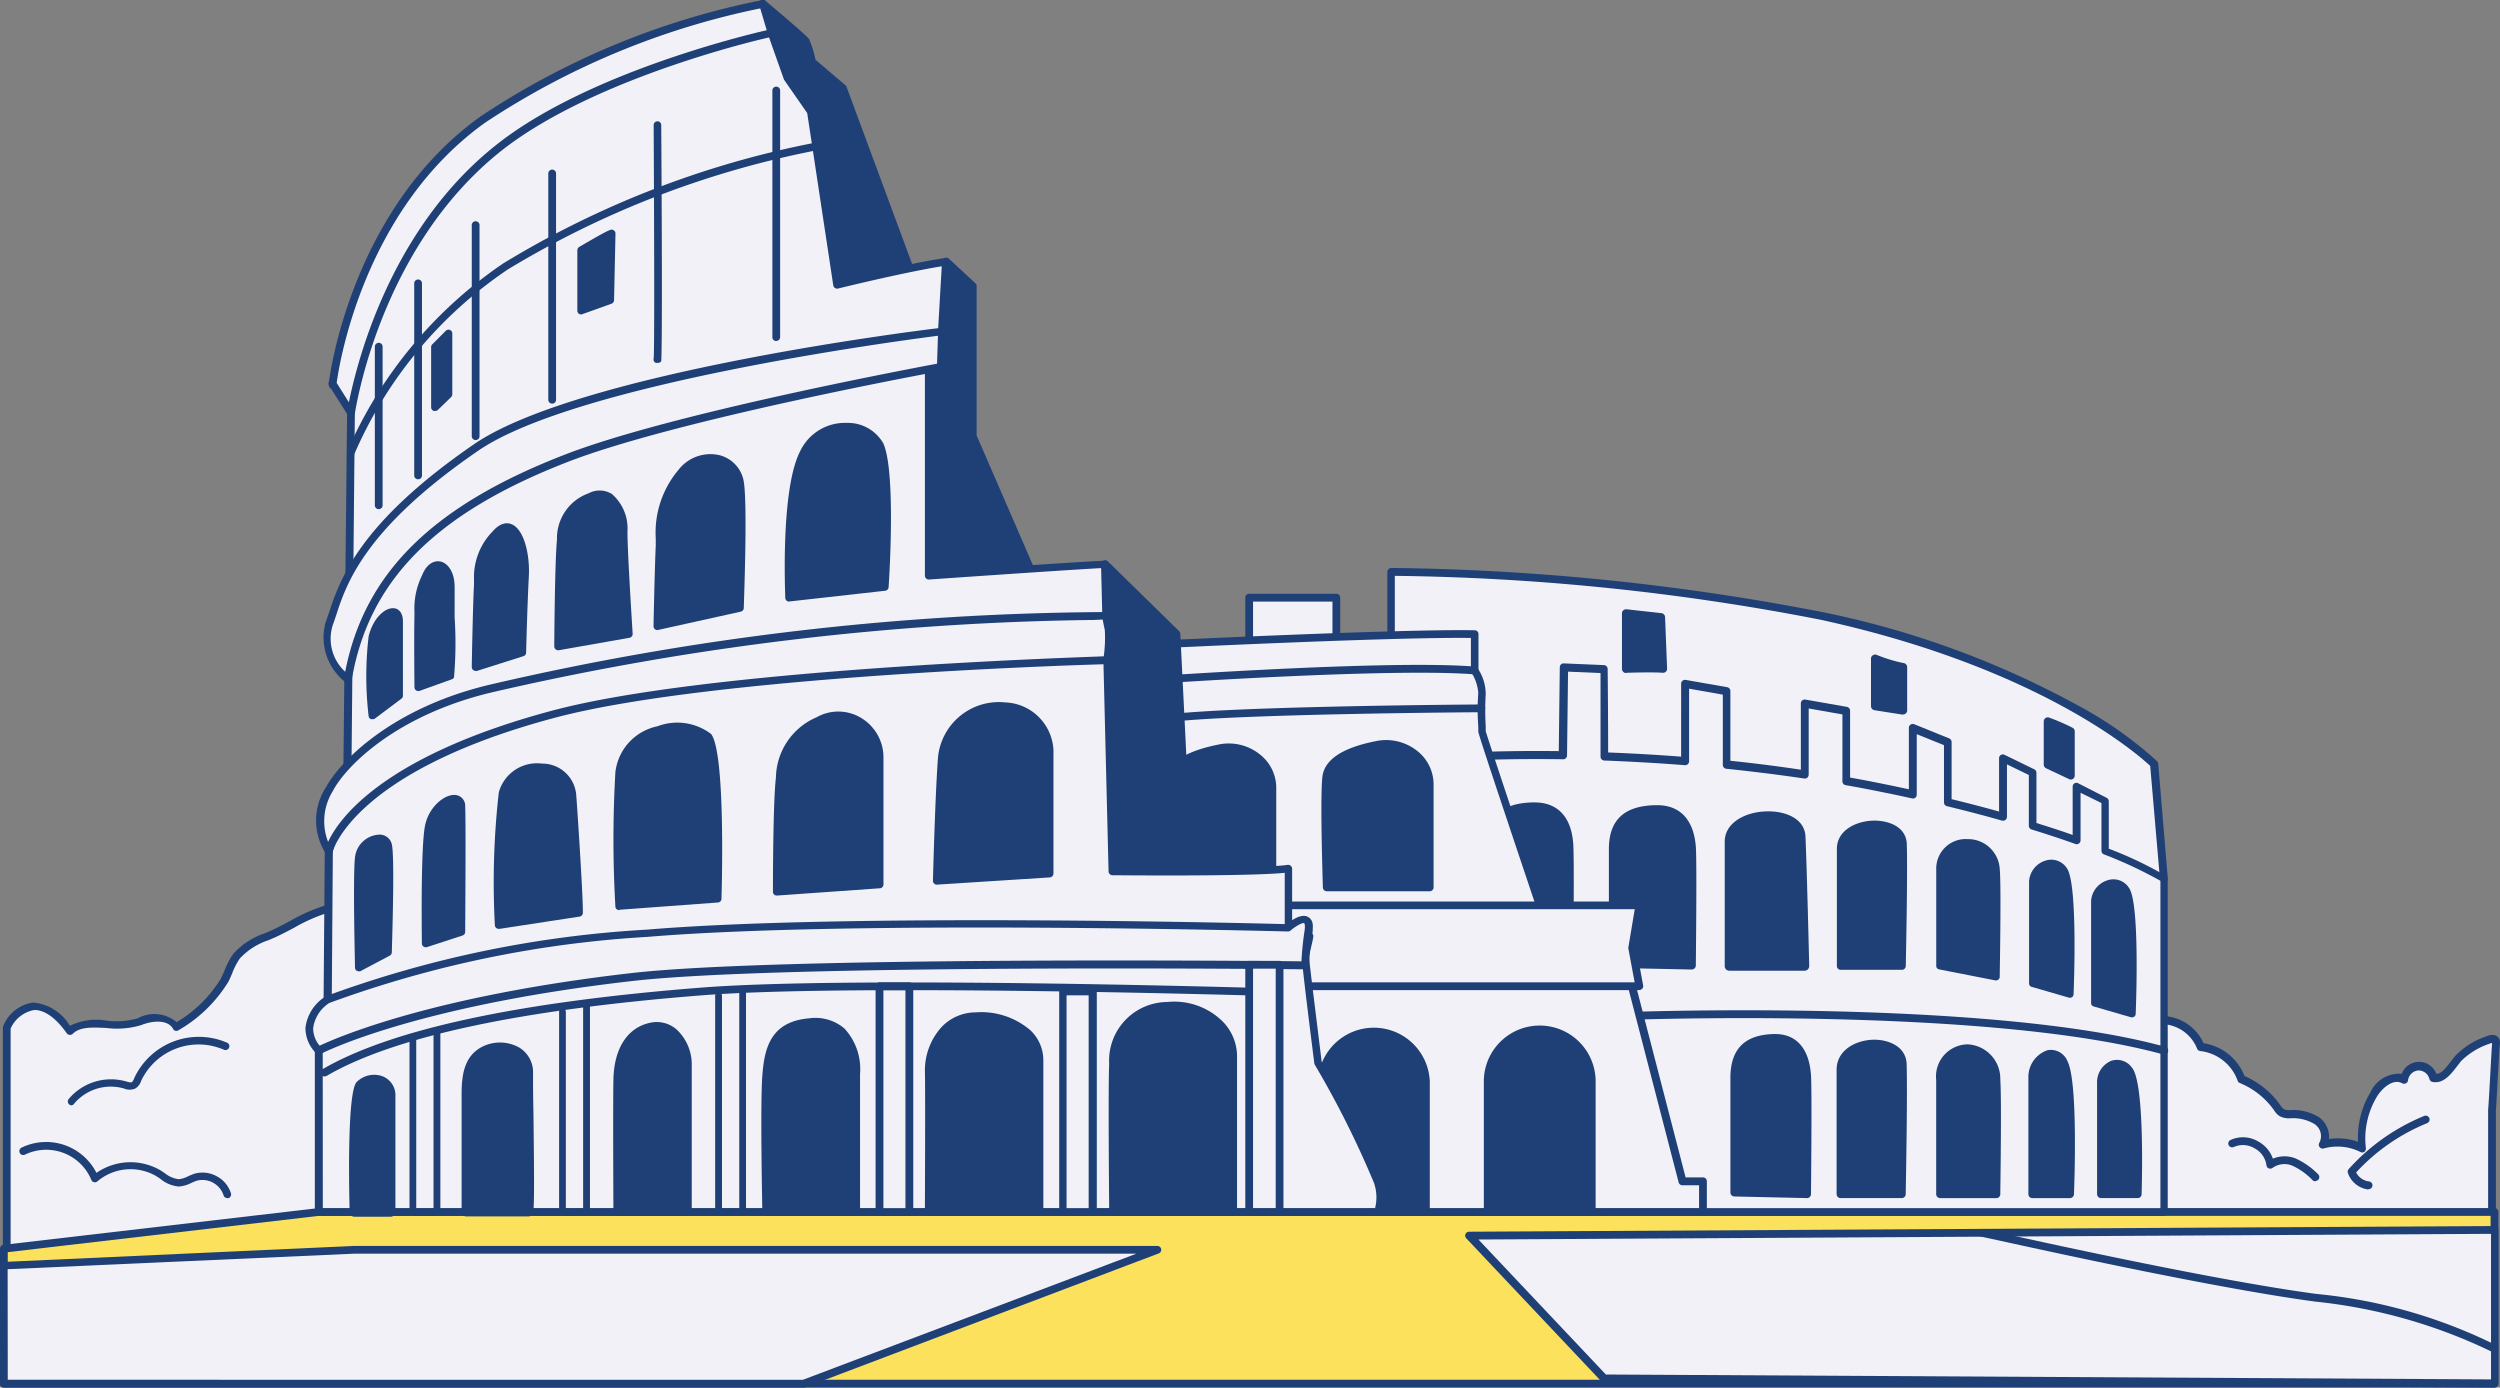 <svg xmlns="http://www.w3.org/2000/svg" width="83.755" height="46.485" viewBox="0 0 83.755 46.485">
  <rect x="0" y="0" width="83.755" height="46.485" fill="#808080" stroke="none"/>
  <g id="_386_colosseum_flatline" data-name="#386_colosseum_flatline" transform="translate(0 -7.902)">
    <path id="Tracé_2713" data-name="Tracé 2713" d="M0,52.958Z" transform="translate(0.13 0.13)" fill="#68e1fd"/>
    <path id="Tracé_2313" data-name="Tracé 2313" d="M53.232,193.545a.6.6,0,0,0-.829-.291,1.653,1.653,0,0,0-1.818-.538,11.773,11.773,0,0,0-1.844.844,3.041,3.041,0,0,0-1.237.748,4.9,4.9,0,0,0-.408.808,4.5,4.5,0,0,1-1.624,1.559c-.216-.4-.8-.356-1.221-.187-.735.291-1.852-.187-2.338.32-.881-1.257-1.652-.925-2.094-.117v7.653l12.134-1.366q.805-4.208,1.359-8.461A1.733,1.733,0,0,0,53.232,193.545Z" transform="translate(-39.581 -154.375)" fill="#f2f1f7"/>
    <path id="Tracé_2314" data-name="Tracé 2314" d="M39.4,204.124a.127.127,0,0,1-.13-.13v-7.653a.119.119,0,0,1,.016-.06,1.27,1.27,0,0,1,1-.779,1.593,1.593,0,0,1,1.229.779,2,2,0,0,1,1.221-.174,2.582,2.582,0,0,0,1.055-.078,1.157,1.157,0,0,1,1.3.13,4.3,4.3,0,0,0,1.478-1.452c.044-.088.083-.182.122-.26a2.424,2.424,0,0,1,.3-.579,2.473,2.473,0,0,1,1.06-.688l.229-.1c.205-.094.41-.205.61-.309a5.778,5.778,0,0,1,1.252-.543,1.848,1.848,0,0,1,1.894.494.592.592,0,0,1,.369-.023.816.816,0,0,1,.538.426,1.883,1.883,0,0,1,.081,1.06c-.369,2.821-.836,5.671-1.356,8.469a.13.13,0,0,1-.112.1l-12.134,1.366Zm.13-7.749v7.476l11.9-1.343c.52-2.761.977-5.575,1.338-8.36a1.579,1.579,0,0,0-.055-.912.558.558,0,0,0-.364-.288.319.319,0,0,0-.26.044.138.138,0,0,1-.1.026.135.135,0,0,1-.086-.06,1.537,1.537,0,0,0-1.678-.483,5.607,5.607,0,0,0-1.195.52c-.2.107-.413.218-.626.317l-.231.1a2.3,2.3,0,0,0-.959.608,2.25,2.25,0,0,0-.26.5c-.042.1-.083.195-.13.288a4.716,4.716,0,0,1-1.668,1.621.125.125,0,0,1-.1.021.117.117,0,0,1-.083-.065c-.169-.312-.668-.286-1.06-.13a2.787,2.787,0,0,1-1.164.1c-.465-.023-.9-.047-1.138.195a.138.138,0,0,1-.1.036.125.125,0,0,1-.1-.055c-.371-.52-.74-.779-1.083-.779A1.071,1.071,0,0,0,39.53,196.374Zm12,6.253Z" transform="translate(-39.174 -154.013)" fill="#1f4076"/>
    <path id="Tracé_2315" data-name="Tracé 2315" d="M315.117,208.185a1.644,1.644,0,0,1,1.359,1.081,2.7,2.7,0,0,1,1.192.946.634.634,0,0,0,.158.174.535.535,0,0,0,.286.052,1.559,1.559,0,0,1,.883.21.613.613,0,0,1,.208.805,1.849,1.849,0,0,1,1.317.125,2.886,2.886,0,0,1,.39-1.818c.218-.358.657-.7,1.023-.491a.494.494,0,0,1,.972-.062c.361.088.59-.353.829-.636a2.53,2.53,0,0,1,1.008-.623c.086-.036.213-.06.26.026a.18.18,0,0,1,0,.091c-.055.746-.078,1.491-.133,2.237v5.224H313.106v.21a27.274,27.274,0,0,0-.533-4.089,6.683,6.683,0,0,1,.288-3.764C313.337,206.891,314.763,207.231,315.117,208.185Z" transform="translate(-241.382 -165.21)" fill="#f2f1f7"/>
    <path id="Tracé_2316" data-name="Tracé 2316" d="M312.79,215.47a.13.13,0,0,1-.13-.125v-.21a.127.127,0,0,1,0-.031,17.035,17.035,0,0,0-.325-2.6c-.073-.405-.148-.823-.208-1.239a6.9,6.9,0,0,1,.3-3.837,1.13,1.13,0,0,1,1.112-.668,1.559,1.559,0,0,1,1.338.912,1.764,1.764,0,0,1,1.372,1.1,2.858,2.858,0,0,1,1.195.969.52.52,0,0,0,.12.138.421.421,0,0,0,.216.034,1.662,1.662,0,0,1,.961.236.816.816,0,0,1,.338.733,2.008,2.008,0,0,1,.972.094,2.964,2.964,0,0,1,.426-1.678,1.052,1.052,0,0,1,1.039-.6.621.621,0,0,1,1.161,0c.161,0,.3-.171.486-.416.049-.065.1-.13.145-.184a2.6,2.6,0,0,1,1.057-.66c.192-.081.356-.044.418.091a.294.294,0,0,1,.021.156c-.029.371-.047.743-.068,1.117s-.039.746-.065,1.117v5.211a.125.125,0,0,1-.039.094.14.14,0,0,1-.094.036H312.923v.083a.127.127,0,0,1-.127.127Zm.127-.47H324.41v-5.086c.029-.382.047-.753.068-1.122s.039-.751.065-1.125h0a.192.192,0,0,0-.081.021,2.447,2.447,0,0,0-.961.587l-.135.174c-.2.26-.452.595-.823.52a.132.132,0,0,1-.1-.1.377.377,0,0,0-.377-.283.382.382,0,0,0-.34.33.127.127,0,0,1-.068.1.14.14,0,0,1-.125,0c-.3-.169-.673.158-.847.444a2.735,2.735,0,0,0-.371,1.733.135.135,0,0,1-.055.122.127.127,0,0,1-.132,0,1.72,1.72,0,0,0-1.224-.117.13.13,0,0,1-.143-.049.133.133,0,0,1,0-.151.483.483,0,0,0-.177-.623,1.408,1.408,0,0,0-.808-.187.652.652,0,0,1-.353-.073.621.621,0,0,1-.184-.195,2.621,2.621,0,0,0-1.148-.914.122.122,0,0,1-.073-.078,1.512,1.512,0,0,0-1.25-.992.13.13,0,0,1-.109-.083,1.3,1.3,0,0,0-1.135-.818.883.883,0,0,0-.868.52,6.675,6.675,0,0,0-.278,3.691c.06.41.132.826.205,1.231a17.44,17.44,0,0,1,.33,2.52Z" transform="translate(-241.053 -164.821)" fill="#1f4076"/>
    <path id="Tracé_2317" data-name="Tracé 2317" d="M39.4,233.271l10.555-1.231H122.84v5.751H39.4Z" transform="translate(-39.27 -183.535)" fill="#fce15c"/>
    <path id="Tracé_2318" data-name="Tracé 2318" d="M122.47,237.551H39.03a.13.13,0,0,1-.13-.13V232.9a.13.13,0,0,1,.114-.13l10.563-1.231H122.47a.13.13,0,0,1,.13.13v5.751A.13.13,0,0,1,122.47,237.551Zm-83.31-.26h83.18V231.8H49.577L39.16,233.016Z" transform="translate(-38.9 -183.164)" fill="#1f4076"/>
    <rect id="Rectangle_1400" data-name="Rectangle 1400" width="2.92" height="2.096" transform="translate(41.85 27.926)" fill="#f2f1f7"/>
    <path id="Tracé_2320" data-name="Tracé 2320" d="M202.55,154.679h-2.92a.13.13,0,0,1-.13-.13v-2.1a.13.13,0,0,1,.13-.13h2.92a.13.13,0,0,1,.13.13v2.1A.13.13,0,0,1,202.55,154.679Zm-2.79-.26h2.66V152.58h-2.66Z" transform="translate(-157.78 -124.524)" fill="#1f4076"/>
    <path id="Tracé_2321" data-name="Tracé 2321" d="M218.28,153.293v-3.8a78.825,78.825,0,0,1,14.41,1.473c7.949,1.728,11.155,4.964,11.155,4.964l.34,3.839-15.652.405-9.352-5.77Z" transform="translate(-171.681 -122.429)" fill="#f2f1f7"/>
    <path id="Tracé_2322" data-name="Tracé 2322" d="M228.18,159.932a.125.125,0,0,1-.068-.018l-9.352-5.77a.1.1,0,0,1-.034-.031L217.849,153a.122.122,0,0,1-.029-.081v-3.8a.13.13,0,0,1,.13-.13,79.738,79.738,0,0,1,14.436,1.476,30.359,30.359,0,0,1,8.6,3.146,13.01,13.01,0,0,1,2.624,1.855.13.13,0,0,1,.036.081l.32,3.837a.133.133,0,0,1-.125.14l-15.654.405Zm-9.274-6,9.308,5.736,15.477-.4-.314-3.647c-.358-.338-3.663-3.289-11.056-4.9a78.792,78.792,0,0,0-14.251-1.468v3.637Z" transform="translate(-171.341 -122.059)" fill="#1f4076"/>
    <path id="Tracé_2323" data-name="Tracé 2323" d="M249.189,167.932v-1.678l-.951-.488v1.818c-.436-.156-.925-.32-1.473-.488v-1.779l-.992-.481V166.8q-.849-.236-1.85-.483V164.3l-1.172-.475v2.224c-.32-.073-.647-.143-.987-.21-.416-.086-.831-.164-1.242-.236V163.24l-1.39-.244v2.372c-.9-.135-1.777-.242-2.621-.327v-2.465l-1.39-.244v2.582c-.969-.075-1.878-.125-2.7-.156,0-1.024-.016-2.92-.016-2.92l-1.343-.057-.036,2.941c-2.008-.029-3.265.047-3.265.047a38.781,38.781,0,0,0,.317,6.983c.5,2.265,7.656,8.271,7.656,8.271h15.446v-11.17A12.77,12.77,0,0,0,249.189,167.932Z" transform="translate(-178.673 -131.526)" fill="#f2f1f7"/>
    <path id="Tracé_2324" data-name="Tracé 2324" d="M250.8,179.8H235.349a.143.143,0,0,1-.083-.031c-.294-.247-7.2-6.071-7.7-8.352a37.565,37.565,0,0,1-.32-7.014.13.13,0,0,1,.122-.122c.013,0,1.231-.075,3.146-.052l.034-2.811a.125.125,0,0,1,.042-.094.122.122,0,0,1,.094-.034l1.343.057a.13.13,0,0,1,.125.127c0,.018.018,1.764.016,2.8.811.031,1.629.078,2.445.14V161.97a.13.13,0,0,1,.151-.127l1.39.244a.13.13,0,0,1,.109.127v2.338c.792.083,1.585.182,2.361.3v-2.221a.135.135,0,0,1,.044-.1.145.145,0,0,1,.107-.029l1.39.244a.132.132,0,0,1,.109.13v2.239q.564.1,1.138.218c.286.057.561.117.831.174v-2.06a.13.13,0,0,1,.179-.119l1.172.475a.132.132,0,0,1,.081.12v1.915c.548.135,1.083.273,1.59.416v-1.787a.13.13,0,0,1,.062-.112.133.133,0,0,1,.125,0l.992.483a.13.13,0,0,1,.073.117v1.683c.423.132.829.26,1.213.4v-1.621a.127.127,0,0,1,.062-.109.125.125,0,0,1,.127,0l.951.486a.13.13,0,0,1,.07.117v1.587a12.553,12.553,0,0,1,1.915.912.125.125,0,0,1,.06.109v11.17A.13.13,0,0,1,250.8,179.8Zm-15.384-.26h15.254V168.573a14.488,14.488,0,0,0-1.894-.886.127.127,0,0,1-.081-.119v-1.6l-.7-.343v1.592a.133.133,0,0,1-.055.107.13.13,0,0,1-.119.016c-.457-.164-.951-.327-1.468-.486a.13.13,0,0,1-.091-.125v-1.7l-.733-.356v1.761a.125.125,0,0,1-.052.1.13.13,0,0,1-.114.023c-.582-.166-1.2-.327-1.844-.483a.13.13,0,0,1-.1-.127V164.03l-.912-.369v2.029a.138.138,0,0,1-.047.1.132.132,0,0,1-.112.023c-.317-.07-.644-.14-.985-.208-.416-.086-.829-.164-1.239-.236a.127.127,0,0,1-.107-.127V163l-1.13-.2v2.218a.138.138,0,0,1-.047.1.125.125,0,0,1-.1.029c-.857-.127-1.738-.236-2.613-.327a.127.127,0,0,1-.117-.127v-2.356l-1.13-.2v2.429a.132.132,0,0,1-.042.1.127.127,0,0,1-.1.034c-.9-.07-1.818-.122-2.7-.156a.13.13,0,0,1-.125-.13c0-.86,0-2.359,0-2.8l-1.088-.047-.034,2.808a.122.122,0,0,1-.039.091.112.112,0,0,1-.091.036c-1.637-.023-2.782.023-3.138.042a37.271,37.271,0,0,0,.317,6.83c.455,2.1,7.014,7.7,7.565,8.167Z" transform="translate(-178.292 -131.163)" fill="#1f4076"/>
    <path id="Tracé_2325" data-name="Tracé 2325" d="M246.91,185.277v-3.832c0-1.06.665-1.33,1.476-1.335.888,0,1.125.7,1.164,1.263s0,3.967,0,3.967Z" transform="translate(-192.874 -145.095)" fill="#1f4076"/>
    <path id="Tracé_2326" data-name="Tracé 2326" d="M249.164,185.085h0l-2.642-.055a.135.135,0,0,1-.132-.138v-3.84c0-.985.52-1.468,1.613-1.473h0c.779,0,1.229.494,1.3,1.39.039.566,0,3.84,0,3.98a.137.137,0,0,1-.138.135Zm-2.5-.327,2.364.049c0-.644.034-3.328,0-3.816-.052-.753-.395-1.135-1.016-1.135h0c-.927,0-1.34.374-1.34,1.2Z" transform="translate(-192.489 -144.702)" fill="#1f4076"/>
    <path id="Tracé_2327" data-name="Tracé 2327" d="M231.09,184.935V181.1c0-1.062.665-1.33,1.478-1.335.886,0,1.122.694,1.161,1.263s0,3.967,0,3.967Z" transform="translate(-181.164 -144.836)" fill="#1f4076"/>
    <path id="Tracé_2328" data-name="Tracé 2328" d="M233.344,184.735h0l-2.639-.055a.138.138,0,0,1-.135-.138V180.7c0-.985.52-1.468,1.616-1.473.779,0,1.237.488,1.3,1.39.039.566,0,3.839,0,3.98a.135.135,0,0,1-.042.1A.133.133,0,0,1,233.344,184.735Zm-2.5-.327,2.367.049c0-.644.034-3.328,0-3.819-.052-.751-.392-1.133-1.016-1.133h0c-.927,0-1.34.374-1.34,1.2Z" transform="translate(-180.779 -144.443)" fill="#1f4076"/>
    <path id="Tracé_2329" data-name="Tracé 2329" d="M265.451,207.5a.078.078,0,0,1-.034,0c-5.933-1.631-18.148-1.151-18.27-1.146a.13.13,0,0,1-.138-.127.132.132,0,0,1,.127-.138c.122,0,12.378-.488,18.351,1.156a.132.132,0,0,1-.036.26Z" transform="translate(-192.948 -164.273)" fill="#1f4076"/>
    <path id="Tracé_2330" data-name="Tracé 2330" d="M184.388,157.848s8.053-.39,10.531-.34v1.218a1.59,1.59,0,0,1,.244.779,11.618,11.618,0,0,0,0,1.268c0,.049,2.434,7.315,2.434,7.315l1.857,8.767H188.386s-6-10.778-5.411-14.028A21.519,21.519,0,0,1,184.388,157.848Z" transform="translate(-145.518 -128.361)" fill="#f2f1f7"/>
    <path id="Tracé_2331" data-name="Tracé 2331" d="M199.081,176.627H188.012a.133.133,0,0,1-.114-.068c-.244-.442-6.014-10.853-5.427-14.106a21.791,21.791,0,0,1,1.426-5.029.13.13,0,0,1,.109-.075c.081,0,8.082-.387,10.542-.34a.127.127,0,0,1,.127.13v1.185a1.543,1.543,0,0,1,.242.834,8.9,8.9,0,0,0,0,1.052v.179c.083.3,1.774,5.346,2.426,7.289l1.86,8.791a.138.138,0,0,1-.026.109A.132.132,0,0,1,199.081,176.627Zm-10.991-.26h10.83l-1.818-8.622c-2.445-7.274-2.439-7.318-2.434-7.354s0-.081,0-.171a7.239,7.239,0,0,1,0-1.1,1.426,1.426,0,0,0-.229-.691.153.153,0,0,1-.018-.068v-1.094c-2.45-.034-9.487.3-10.316.34a22.884,22.884,0,0,0-1.372,4.894C182.18,165.53,187.586,175.448,188.09,176.367Z" transform="translate(-145.143 -127.992)" fill="#1f4076"/>
    <path id="Tracé_2332" data-name="Tracé 2332" d="M217.087,199.273l1.694,6.536h.683v1.026H205.885l-.135-8.845h11.337" transform="translate(-162.406 -158.33)" fill="#f2f1f7"/>
    <path id="Tracé_2333" data-name="Tracé 2333" d="M219.094,206.625H205.515a.13.13,0,0,1-.13-.13l-.135-8.832a.14.14,0,0,1,.036-.094.132.132,0,0,1,.094-.039h11.337a.13.13,0,0,1,0,.26h-11.2l.13,8.573h13.311V205.6H218.4a.13.13,0,0,1-.127-.1l-1.694-6.536a.134.134,0,0,1,.26-.065l1.668,6.437h.582a.13.13,0,0,1,.13.13v1.018a.13.13,0,0,1-.127.14Z" transform="translate(-162.036 -157.989)" fill="#1f4076"/>
    <path id="Tracé_2334" data-name="Tracé 2334" d="M211.1,208.5h0a1.743,1.743,0,0,1,1.743,1.743V214.6H209.36v-4.362A1.743,1.743,0,0,1,211.1,208.5Z" transform="translate(-165.078 -166.11)" fill="#1f4076"/>
    <path id="Tracé_2335" data-name="Tracé 2335" d="M212.479,214.566H208.99a.132.132,0,0,1-.13-.13v-4.372a1.876,1.876,0,0,1,3.749,0v4.362a.132.132,0,0,1-.13.14Zm-3.359-.26h3.229v-4.242a1.616,1.616,0,0,0-3.229,0Z" transform="translate(-164.708 -165.931)" fill="#1f4076"/>
    <path id="Tracé_2336" data-name="Tracé 2336" d="M215.712,195.209H203.57V192.5h12.142l-.239,1.426Z" transform="translate(-160.793 -154.266)" fill="#f2f1f7"/>
    <path id="Tracé_2337" data-name="Tracé 2337" d="M215.342,194.969H203.2a.13.13,0,0,1-.13-.13V192.13a.13.13,0,0,1,.13-.13h12.142a.138.138,0,0,1,.1.047.127.127,0,0,1,.029.1l-.234,1.405.234,1.26a.13.13,0,0,1-.127.153Zm-12.012-.26h11.856l-.21-1.13a.125.125,0,0,1,0-.044l.213-1.276H203.33Z" transform="translate(-160.422 -153.896)" fill="#1f4076"/>
    <path id="Tracé_2338" data-name="Tracé 2338" d="M193.013,176.914V173.44a1.442,1.442,0,0,0-1.792-1.3c-.987.2-1.559.52-1.665,1.005s0,3.767,0,3.767Z" transform="translate(-150.383 -139.171)" fill="#1f4076"/>
    <path id="Tracé_2339" data-name="Tracé 2339" d="M192.647,176.669h-3.455a.13.13,0,0,1-.13-.125c0-.135-.109-3.315,0-3.8.122-.52.7-.886,1.766-1.1a1.668,1.668,0,0,1,1.4.33,1.421,1.421,0,0,1,.546,1.1v3.473A.13.13,0,0,1,192.647,176.669Zm-3.33-.26h3.2v-3.343a1.166,1.166,0,0,0-.449-.9,1.421,1.421,0,0,0-1.187-.275c-.943.192-1.47.5-1.559.907-.086.361-.034,2.616,0,3.608Z" transform="translate(-150.017 -138.796)" fill="#1f4076"/>
    <path id="Tracé_2340" data-name="Tracé 2340" d="M188.909,162.1a.132.132,0,0,1-.13-.122.13.13,0,0,1,.122-.138c.075,0,7.575-.52,10.355-.294a.13.13,0,1,1-.021.26c-2.761-.216-10.243.288-10.318.291Z" transform="translate(-149.844 -131.312)" fill="#1f4076"/>
    <path id="Tracé_2341" data-name="Tracé 2341" d="M188.907,167.19a.132.132,0,0,1-.13-.112.13.13,0,0,1,.114-.145c2.247-.291,10.495-.343,10.578-.343h0a.13.13,0,0,1,0,.26c-.083,0-8.313.052-10.547.34Z" transform="translate(-149.842 -135.087)" fill="#1f4076"/>
    <path id="Tracé_2342" data-name="Tracé 2342" d="M177.366,148.51l2.387,2.341.439,8.874-4.242-.294Z" transform="translate(-140.348 -121.704)" fill="#1f4076"/>
    <path id="Tracé_2343" data-name="Tracé 2343" d="M179.848,159.482h0l-4.242-.294a.122.122,0,0,1-.091-.047.125.125,0,0,1-.029-.1l1.413-10.924a.13.13,0,0,1,.086-.107.138.138,0,0,1,.135.031l2.387,2.338a.125.125,0,0,1,.039.086l.439,8.877a.13.13,0,0,1-.13.135Zm-4.094-.543,3.959.26-.431-8.677-2.167-2.122Z" transform="translate(-140.003 -121.331)" fill="#1f4076"/>
    <path id="Tracé_2344" data-name="Tracé 2344" d="M156.478,109.49l.888.823v5.021l2.341,5.411H154.93v-9.264Z" transform="translate(-124.788 -92.82)" fill="#1f4076"/>
    <path id="Tracé_2345" data-name="Tracé 2345" d="M159.337,120.5H154.56a.13.13,0,0,1-.13-.13v-9.264a.148.148,0,0,1,.026-.081l1.559-1.992a.132.132,0,0,1,.192-.016l.888.823a.122.122,0,0,1,.042.1v5l2.338,5.388a.127.127,0,0,1-.119.179Zm-4.647-.26h4.45l-2.26-5.229a.127.127,0,0,1-.013-.052V110l-.73-.686-1.434,1.844Z" transform="translate(-124.418 -92.449)" fill="#1f4076"/>
    <path id="Tracé_2346" data-name="Tracé 2346" d="M135.933,76.24s1.366,1.146,1.439,1.255a4.587,4.587,0,0,1,.208.7l1.039.878,2.437,6.619-5.133.694-.462-7.715Z" transform="translate(-110.376 -68.208)" fill="#1f4076"/>
    <path id="Tracé_2347" data-name="Tracé 2347" d="M135.59,86.141a.132.132,0,0,1-.081-.029.122.122,0,0,1-.047-.094L135,78.3a.162.162,0,0,1,0-.034l.462-2.424a.132.132,0,0,1,.086-.1.127.127,0,0,1,.127.023c.413.348,1.387,1.169,1.463,1.283a3.528,3.528,0,0,1,.216.694l1,.852a.112.112,0,0,1,.039.052l2.45,6.619a.135.135,0,0,1,0,.114.127.127,0,0,1-.094.06l-5.133.7Zm-.333-7.837.455,7.562,4.834-.655-2.382-6.437-1.011-.855a.122.122,0,0,1-.042-.07,4.212,4.212,0,0,0-.19-.652c-.057-.073-.657-.59-1.244-1.086Z" transform="translate(-110.033 -67.838)" fill="#1f4076"/>
    <path id="Tracé_2348" data-name="Tracé 2348" d="M79.569,116.7v-5.4a.75.75,0,0,1,0-.878l.294-.829.039-4.975.618-2.143.13-12.529c.029-.171-.616-1.231-.613-.977,0,.551.761-4.242,3.98-7.118s9.8-5.076,9.8-5.076l.634-.535.294.977.538,1.512.779,1.122.878,5.8s2.338-.579,3.637-.779l-.135,2.338-.023,1.185-.416.231V95.4s4.829-.34,5.9-.387l.242,10.287s4.975.049,5.9-.1v1.987s.681-.231.681.109.125-.158-.109.805c-.018.083.426,3.608.426,3.608a33,33,0,0,1,2,4,1.431,1.431,0,0,1,0,1Z" transform="translate(-68.892 -68.208)" fill="#f2f1f7"/>
    <path id="Tracé_2349" data-name="Tracé 2349" d="M114.691,116.472H79.208a.132.132,0,0,1-.13-.13v-5.375a.852.852,0,0,1,.016-.982l.278-.779.039-4.951a.171.171,0,0,1,0-.036l.618-2.128.13-12.516a2.9,2.9,0,0,0-.431-.808.148.148,0,0,1-.068,0c-.055,0-.119-.042-.119-.171a.161.161,0,0,1,.068-.145c.016-.049.034-.109.049-.169a14.845,14.845,0,0,1,3.9-6.9c3.117-2.774,9.383-4.936,9.822-5.089l.616-.52a.13.13,0,0,1,.122-.026.122.122,0,0,1,.086.088l.294.974.52,1.489.779,1.107a.156.156,0,0,1,.021.055l.857,5.663c.52-.127,2.4-.574,3.52-.74a.125.125,0,0,1,.107.031.13.13,0,0,1,.042.1l-.135,2.338-.023,1.179a.13.13,0,0,1-.068.109l-.348.195V94.9c.8-.055,4.806-.335,5.764-.377a.12.12,0,0,1,.1.034.135.135,0,0,1,.042.094l.239,10.162c.779,0,4.936.031,5.754-.1a.135.135,0,0,1,.151.13v1.818a.759.759,0,0,1,.561.036.283.283,0,0,1,.12.244.377.377,0,0,0,0,.083c.049.057.049.057-.117.751,0,.122.26,2.174.426,3.536a31.819,31.819,0,0,1,2,4.006,1.559,1.559,0,0,1,0,1.094A.132.132,0,0,1,114.691,116.472Zm-35.345-.26H114.6a1.5,1.5,0,0,0-.034-.834,32.016,32.016,0,0,0-1.987-3.969.156.156,0,0,1-.016-.049c-.449-3.549-.431-3.637-.423-3.655.075-.309.122-.52.135-.582a.436.436,0,0,1-.031-.192c0-.026,0-.031,0-.034a.823.823,0,0,0-.5.047.125.125,0,0,1-.117-.018.12.12,0,0,1-.055-.1V104.98c-1.205.125-5.577.083-5.772.081a.132.132,0,0,1-.13-.127l-.249-10.162c-1.276.068-5.715.379-5.764.382a.13.13,0,0,1-.14-.13V88.255a.132.132,0,0,1,.068-.114l.348-.195.023-1.109.125-2.177c-1.314.213-3.452.74-3.473.746a.132.132,0,0,1-.161-.107l-.873-5.772-.764-1.1-.016-.026-.535-1.512-.236-.779-.483.41a.145.145,0,0,1-.044.023c-.065.021-6.593,2.218-9.755,5.045a14.57,14.57,0,0,0-3.829,6.762c-.018.068-.034.122-.049.171a2.59,2.59,0,0,1,.556,1.065L80.3,102.1a.172.172,0,0,1,0,.036l-.618,2.125-.036,4.957a.122.122,0,0,1,0,.044l-.3.831a.224.224,0,0,1-.026.042.651.651,0,0,0,0,.717.135.135,0,0,1,.023.075Z" transform="translate(-68.531 -67.837)" fill="#1f4076"/>
    <path id="Tracé_2350" data-name="Tracé 2350" d="M79.419,196.994a36.495,36.495,0,0,1,10.7-2.218c7-.584,21.481-.182,21.481-.182s.779-.7.681.109a9.874,9.874,0,0,0-.109,1.146s-17.405-.195-22.538.39c-7.487.852-10.518,2.463-10.518,2.463S78.25,197.9,79.419,196.994Z" transform="translate(-68.441 -155.609)" fill="#f2f1f7"/>
    <path id="Tracé_2351" data-name="Tracé 2351" d="M78.734,198.489a.119.119,0,0,1-.086-.034,1.187,1.187,0,0,1-.358-.855,1.437,1.437,0,0,1,.66-1.039l.026-.018a37.155,37.155,0,0,1,10.744-2.229c6.72-.561,20.5-.21,21.445-.184.145-.12.483-.366.709-.244s.161.405.148.5a10.088,10.088,0,0,0-.109,1.127.132.132,0,0,1-.039.094.112.112,0,0,1-.091.036c-.174,0-17.46-.187-22.525.39-7.365.839-10.433,2.432-10.461,2.447A.138.138,0,0,1,78.734,198.489Zm.361-1.722a1.187,1.187,0,0,0-.546.844.9.9,0,0,0,.216.59c.559-.26,3.736-1.665,10.464-2.434,4.85-.551,20.837-.408,22.429-.392a9.913,9.913,0,0,1,.107-1.039c.026-.2-.013-.239-.016-.239-.047-.026-.26.081-.452.244a.133.133,0,0,1-.091.034c-.143,0-14.547-.395-21.465.182A37.175,37.175,0,0,0,79.1,196.767Z" transform="translate(-68.057 -155.267)" fill="#1f4076"/>
    <path id="Tracé_2352" data-name="Tracé 2352" d="M80.5,163.036a1.933,1.933,0,0,1,.016-2.078c.358-.675,1.946-2.561,5.455-3.377a91.893,91.893,0,0,1,20.574-2.421s.039.218.088.46a5.905,5.905,0,0,1-.047,1.039s-13.069.34-18.556,1.8C81.1,160.3,80.5,163.036,80.5,163.036Z" transform="translate(-69.487 -126.626)" fill="#f2f1f7"/>
    <path id="Tracé_2353" data-name="Tracé 2353" d="M80.118,162.809a.132.132,0,0,1-.1-.049,2.038,2.038,0,0,1,0-2.211c.457-.857,2.2-2.676,5.533-3.455a92.819,92.819,0,0,1,20.608-2.424.125.125,0,0,1,.125.107s.039.216.088.46a5.83,5.83,0,0,1-.044,1.065.132.132,0,0,1-.127.114c-.13,0-13.116.356-18.527,1.8-6.736,1.8-7.419,4.46-7.427,4.486a.127.127,0,0,1-.1.1Zm25.622-7.874a94.2,94.2,0,0,0-20.13,2.419c-3.25.764-4.936,2.5-5.359,3.317a1.915,1.915,0,0,0-.156,1.7c.348-.759,1.818-2.878,7.513-4.4,5.17-1.379,17.176-1.766,18.473-1.818a4.559,4.559,0,0,0,.036-.873c-.029-.14-.055-.26-.07-.358Z" transform="translate(-69.103 -126.263)" fill="#1f4076"/>
    <path id="Tracé_2354" data-name="Tracé 2354" d="M81.722,130.1a1.747,1.747,0,0,1-.626-1.855c.39-1.075.717-3.021,4.936-5.913,3.536-2.429,15.6-3.9,15.6-3.9l-.023,1.185s-8.817,1.608-12.558,3.058C84.959,124.275,82.346,126.42,81.722,130.1Z" transform="translate(-70.069 -99.445)" fill="#f2f1f7"/>
    <path id="Tracé_2355" data-name="Tracé 2355" d="M81.356,129.928a.13.13,0,0,1-.078-.029,1.9,1.9,0,0,1-.67-2c.034-.1.07-.2.107-.309.374-1.127,1.005-3.013,4.866-5.666,3.525-2.419,15.168-3.85,15.662-3.9a.135.135,0,0,1,.1.031.122.122,0,0,1,.042.1l-.023,1.185a.135.135,0,0,1-.107.125c-.088.016-8.845,1.621-12.534,3.052-4.442,1.725-6.674,3.98-7.237,7.313a.13.13,0,0,1-.081.1.151.151,0,0,1-.049,0Zm19.769-11.638c-1.392.179-12.137,1.611-15.4,3.85-3.79,2.6-4.416,4.437-4.767,5.533-.039.112-.073.218-.109.314a1.5,1.5,0,0,0,.418,1.559c.644-3.307,2.925-5.559,7.359-7.274,3.491-1.356,11.469-2.858,12.469-3.047Z" transform="translate(-69.702 -99.139)" fill="#1f4076"/>
    <path id="Tracé_2356" data-name="Tracé 2356" d="M83.745,104.728H83.7a.132.132,0,0,1-.073-.169,14.678,14.678,0,0,1,5.245-6.318,31.7,31.7,0,0,1,10.321-4.014.131.131,0,0,1,.029.26,31.549,31.549,0,0,0-10.212,3.967,14.315,14.315,0,0,0-5.141,6.19A.132.132,0,0,1,83.745,104.728Z" transform="translate(-72.001 -81.522)" fill="#1f4076"/>
    <rect id="Rectangle_1401" data-name="Rectangle 1401" width="1.018" height="8.282" transform="translate(41.85 40.224)" fill="#f2f1f7"/>
    <path id="Tracé_2357" data-name="Tracé 2357" d="M200.648,208.2H199.63a.13.13,0,0,1-.13-.13V199.79a.13.13,0,0,1,.13-.13h1.018a.13.13,0,0,1,.13.13v8.271a.13.13,0,0,1-.13.14Zm-.888-.26h.759V199.92h-.759Z" transform="translate(-157.78 -159.566)" fill="#1f4076"/>
    <path id="Tracé_2358" data-name="Tracé 2358" d="M186.451,212.3v-5.268a1.9,1.9,0,0,0-2.2-1.637,1.831,1.831,0,0,0-1.818,1.964c-.042.818,0,4.951,0,4.951Z" transform="translate(-145.136 -163.802)" fill="#1f4076"/>
    <path id="Tracé_2359" data-name="Tracé 2359" d="M186.054,212.09h-4.024a.13.13,0,0,1-.13-.13c0-.169-.039-4.156,0-4.957a1.962,1.962,0,0,1,1.948-2.078,2.3,2.3,0,0,1,1.761.566,1.668,1.668,0,0,1,.574,1.2v5.258a.132.132,0,0,1-.13.14Zm-3.9-.26h3.764v-5.149a1.405,1.405,0,0,0-.488-1.008,2.055,2.055,0,0,0-1.559-.5,1.725,1.725,0,0,0-1.709,1.844c-.042.722-.013,4.107.008,4.814Z" transform="translate(-144.74 -163.454)" fill="#1f4076"/>
    <path id="Tracé_2360" data-name="Tracé 2360" d="M162.42,213.327v-5.079c0-.9-.933-1.509-2.141-1.473a1.727,1.727,0,0,0-1.572,1.818c.018.577,0,4.733,0,4.733Z" transform="translate(-127.584 -164.832)" fill="#1f4076"/>
    <path id="Tracé_2361" data-name="Tracé 2361" d="M162.03,213.085h-3.723a.122.122,0,0,1-.091-.039.125.125,0,0,1-.036-.091c0-.042.018-4.156,0-4.728a2.169,2.169,0,0,1,.551-1.457,1.582,1.582,0,0,1,1.146-.5,2.528,2.528,0,0,1,1.837.6,1.382,1.382,0,0,1,.434,1v5.079a.127.127,0,0,1-.117.138Zm-3.585-.26H161.9v-4.957a1.127,1.127,0,0,0-.356-.818,2.278,2.278,0,0,0-1.652-.52,1.33,1.33,0,0,0-.982.416,1.925,1.925,0,0,0-.483,1.273c.023.53.01,3.894.005,4.608Z" transform="translate(-127.194 -164.452)" fill="#1f4076"/>
    <path id="Tracé_2362" data-name="Tracé 2362" d="M140.671,213.893v-4.611c0-1.039-.418-1.818-1.559-1.738s-1.372.823-1.444,1.818,0,4.549,0,4.549Z" transform="translate(-111.986 -165.398)" fill="#1f4076"/>
    <path id="Tracé_2363" data-name="Tracé 2363" d="M140.264,213.64h-3.016a.132.132,0,0,1-.13-.127c0-.145-.073-3.577,0-4.559.065-.881.247-1.818,1.559-1.93a1.5,1.5,0,0,1,1.195.343,2,2,0,0,1,.52,1.522V213.5a.13.13,0,0,1-.127.14Zm-2.889-.26h2.759v-4.492a1.767,1.767,0,0,0-.434-1.33,1.276,1.276,0,0,0-1-.278c-1.016.081-1.25.657-1.325,1.691C137.323,209.837,137.362,212.736,137.375,213.38Z" transform="translate(-111.579 -165.005)" fill="#1f4076"/>
    <path id="Tracé_2364" data-name="Tracé 2364" d="M120.864,214.273v-4.884c0-.779-.52-1.465-1.242-1.317s-1.117.779-1.135,1.774,0,4.437,0,4.437Z" transform="translate(-97.806 -165.778)" fill="#1f4076"/>
    <path id="Tracé_2365" data-name="Tracé 2365" d="M120.494,214.043h-2.377a.132.132,0,0,1-.13-.13c0-.034-.018-3.463,0-4.44.021-1.039.47-1.743,1.239-1.9a1.008,1.008,0,0,1,.865.216,1.6,1.6,0,0,1,.52,1.229V213.9A.13.13,0,0,1,120.494,214.043Zm-2.247-.26h2.117v-4.764a1.34,1.34,0,0,0-.436-1.039.759.759,0,0,0-.649-.161c-.647.132-1.013.717-1.039,1.647.005.878.005,3.681.005,4.317Z" transform="translate(-97.436 -165.408)" fill="#1f4076"/>
    <path id="Tracé_2366" data-name="Tracé 2366" d="M101.094,216.248c.073,0,0-3.725,0-4.621a.962.962,0,0,0-1.463-.792c-.535.262-.631.821-.631,1.481v3.933Z" transform="translate(-83.387 -167.752)" fill="#1f4076"/>
    <path id="Tracé_2367" data-name="Tracé 2367" d="M100.672,216.011H98.578a.148.148,0,0,1-.148-.148V211.92c0-.652.086-1.3.717-1.605a1.322,1.322,0,0,1,1.221.044.972.972,0,0,1,.455.883c0,.26,0,.714.013,1.26.042,3.377.018,3.393-.055,3.465A.148.148,0,0,1,100.672,216.011Zm-1.946-.3h1.818c.023-.455,0-2.151,0-3.208v-1.263a.688.688,0,0,0-.314-.629,1.024,1.024,0,0,0-.933-.029c-.455.223-.548.694-.548,1.335Z" transform="translate(-82.965 -167.358)" fill="#1f4076"/>
    <path id="Tracé_2368" data-name="Tracé 2368" d="M85.772,215.521a.582.582,0,0,0-1.024-.377c-.288.312-.192,4.237-.192,4.237h1.216Z" transform="translate(-72.684 -170.886)" fill="#1f4076"/>
    <path id="Tracé_2369" data-name="Tracé 2369" d="M85.308,219.1H84.092a.161.161,0,0,1-.158-.156c-.031-1.2-.065-4.032.234-4.356a.829.829,0,0,1,.873-.192.683.683,0,0,1,.426.675v3.86a.158.158,0,0,1-.158.169Zm-1.06-.32h.9v-3.71a.371.371,0,0,0-.223-.379.52.52,0,0,0-.52.112A18.861,18.861,0,0,0,84.248,218.78Z" transform="translate(-72.22 -170.435)" fill="#1f4076"/>
    <rect id="Rectangle_1402" data-name="Rectangle 1402" width="1" height="7.388" transform="translate(35.602 41.117)" fill="#f2f1f7"/>
    <path id="Tracé_2370" data-name="Tracé 2370" d="M176.617,210.748h-.987a.132.132,0,0,1-.13-.13V203.23a.13.13,0,0,1,.13-.13h1a.13.13,0,0,1,.13.13v7.378a.13.13,0,0,1-.143.14Zm-.87-.26h.74V203.36h-.74Z" transform="translate(-140.015 -162.112)" fill="#1f4076"/>
    <rect id="Rectangle_1403" data-name="Rectangle 1403" width="1" height="7.559" transform="translate(29.464 40.943)" fill="#f2f1f7"/>
    <path id="Tracé_2371" data-name="Tracé 2371" d="M152.95,210.252h-1a.13.13,0,0,1-.13-.13V202.56a.13.13,0,0,1,.13-.13h1a.13.13,0,0,1,.132.13v7.552a.13.13,0,0,1-.132.14Zm-.868-.26h.738v-7.3h-.738Z" transform="translate(-122.486 -161.616)" fill="#1f4076"/>
    <path id="Tracé_2372" data-name="Tracé 2372" d="M111.905,212.04H111.1a.112.112,0,0,1-.1-.122v-6.694a.113.113,0,1,1,.226,0v6.591h.579v-6.83a.114.114,0,1,1,.229,0v6.933a.114.114,0,0,1-.127.122Z" transform="translate(-92.269 -163.423)" fill="#1f4076"/>
    <path id="Tracé_2373" data-name="Tracé 2373" d="M132.052,210.774h-.808a.114.114,0,0,1-.114-.112V203.42a.114.114,0,1,1,.229,0v7.128h.579v-7.274a.113.113,0,1,1,.226,0v7.378a.112.112,0,0,1-.112.122Z" transform="translate(-107.171 -162.157)" fill="#1f4076"/>
    <path id="Tracé_2374" data-name="Tracé 2374" d="M92.63,214.475h-.808a.112.112,0,0,1-.112-.112V208.5a.113.113,0,1,1,.226,0v5.754h.579v-5.975a.114.114,0,1,1,.229,0v6.079a.114.114,0,0,1-.114.122Z" transform="translate(-77.991 -165.858)" fill="#1f4076"/>
    <path id="Tracé_2375" data-name="Tracé 2375" d="M80.374,205.587a.13.13,0,0,1-.065-.242c2.294-1.335,6.565-2.255,12.7-2.735,4.936-.387,18.119,0,18.252,0a.13.13,0,0,1,.125.132.127.127,0,0,1-.132.127c-.132,0-13.311-.387-18.223,0-6.089.478-10.326,1.385-12.584,2.7A.148.148,0,0,1,80.374,205.587Z" transform="translate(-69.505 -161.622)" fill="#1f4076"/>
    <path id="Tracé_2376" data-name="Tracé 2376" d="M82.413,89.953s.753-5.58,4.975-8.9c3.255-2.564,9.118-3.829,9.118-3.829l-.294-.974a26.092,26.092,0,0,0-9.386,3.873C82.41,83.277,81.8,88.974,81.8,88.974Z" transform="translate(-70.656 -68.215)" fill="#f2f1f7"/>
    <path id="Tracé_2377" data-name="Tracé 2377" d="M82.041,89.712a.127.127,0,0,1-.109-.062l-.616-.974a.135.135,0,0,1-.018-.083c0-.057.681-5.793,5.081-8.942a26.194,26.194,0,0,1,9.44-3.9.127.127,0,0,1,.145.091l.294.974a.132.132,0,0,1,0,.1.13.13,0,0,1-.083.06c-.06,0-5.874,1.3-9.066,3.8-4.13,3.25-4.918,8.76-4.936,8.814a.127.127,0,0,1-.1.109Zm-.478-1.135.408.649c.26-1.265,1.348-5.8,4.964-8.645,2.964-2.338,8.128-3.611,9.035-3.821l-.218-.73a26.117,26.117,0,0,0-9.222,3.832C82.431,82.8,81.633,88.039,81.563,88.577Z" transform="translate(-70.283 -67.846)" fill="#1f4076"/>
    <path id="Tracé_2378" data-name="Tracé 2378" d="M163.5,172.379l-3.777.244s.073-2.925.169-4.156a1.906,1.906,0,0,1,2.122-1.707,1.548,1.548,0,0,1,1.486,1.634Z" transform="translate(-128.334 -135.213)" fill="#1f4076"/>
    <path id="Tracé_2379" data-name="Tracé 2379" d="M159.35,172.427a.13.13,0,0,1-.13-.132c0-.029.075-2.943.171-4.156a2.051,2.051,0,0,1,2.25-1.818,1.68,1.68,0,0,1,1.616,1.761v3.972a.133.133,0,0,1-.122.13l-3.777.242Zm2.291-5.853a1.792,1.792,0,0,0-2,1.59c-.083,1.039-.151,3.4-.166,4l3.52-.229v-3.852a1.425,1.425,0,0,0-1.359-1.507Zm1.486,5.479Z" transform="translate(-127.964 -134.887)" fill="#1f4076"/>
    <path id="Tracé_2380" data-name="Tracé 2380" d="M142.5,173.68v-4.292a1.382,1.382,0,0,0-2.052-1.192,2.122,2.122,0,0,0-1.3,1.925c-.1.805-.1,3.8-.1,3.8Z" transform="translate(-113.033 -136.147)" fill="#1f4076"/>
    <path id="Tracé_2381" data-name="Tracé 2381" d="M138.707,173.67a.122.122,0,0,1-.088-.034.125.125,0,0,1-.039-.094c0-.122,0-3.016.1-3.819a2.237,2.237,0,0,1,1.361-2.024,1.476,1.476,0,0,1,1.486.016,1.543,1.543,0,0,1,.756,1.3V173.3a.127.127,0,0,1-.12.127l-3.445.244Zm2.078-5.907a1.322,1.322,0,0,0-.623.164,1.96,1.96,0,0,0-1.226,1.818c-.083.691-.094,3.055-.1,3.65l3.187-.226v-4.162a1.3,1.3,0,0,0-.631-1.073,1.187,1.187,0,0,0-.616-.171Zm1.369,5.536Z" transform="translate(-112.685 -135.766)" fill="#1f4076"/>
    <path id="Tracé_2382" data-name="Tracé 2382" d="M121.858,175.262s.143-4.827-.32-5.437-2.821-.439-2.982,1.195a38.581,38.581,0,0,0,0,4.486Z" transform="translate(-97.81 -137.241)" fill="#1f4076"/>
    <path id="Tracé_2383" data-name="Tracé 2383" d="M118.193,175.268a.13.13,0,0,1-.086-.031.119.119,0,0,1-.042-.088,39.115,39.115,0,0,1,0-4.507,1.78,1.78,0,0,1,1.408-1.533,1.871,1.871,0,0,1,1.8.26c.478.629.361,5.019.346,5.518a.125.125,0,0,1-.117.125l-3.3.244Zm2.013-6a2.465,2.465,0,0,0-.662.094,1.573,1.573,0,0,0-1.224,1.312,36.7,36.7,0,0,0,0,4.336l3.058-.226c.052-1.925.018-4.827-.3-5.24A1.148,1.148,0,0,0,120.207,169.264Zm1.3,5.635Z" transform="translate(-97.448 -136.875)" fill="#1f4076"/>
    <path id="Tracé_2384" data-name="Tracé 2384" d="M105.825,179.568c.023-.073-.156-3.143-.226-3.951-.1-1.211-2.078-1.218-2.338-.049a27.689,27.689,0,0,0-.127,4.416Z" transform="translate(-86.422 -141.09)" fill="#1f4076"/>
    <path id="Tracé_2385" data-name="Tracé 2385" d="M102.75,179.725a.135.135,0,0,1-.083-.029.13.13,0,0,1-.047-.094,26.817,26.817,0,0,1,.132-4.45,1.325,1.325,0,0,1,1.447-.964,1.14,1.14,0,0,1,1.146,1.039c.036.431.26,3.873.218,4a.132.132,0,0,1-.1.086l-2.694.413Zm1.34-5.284a1.057,1.057,0,0,0-1.088.779,24.827,24.827,0,0,0-.13,4.237l2.444-.39c0-.535-.161-3.076-.226-3.832a.907.907,0,0,0-.909-.8Zm1.353,4.741Zm0,0Z" transform="translate(-86.041 -140.704)" fill="#1f4076"/>
    <path id="Tracé_2386" data-name="Tracé 2386" d="M94.975,183.191s.023-3.608,0-4.193-.951-.145-1.1.683-.1,3.9-.1,3.9Z" transform="translate(-79.518 -144.073)" fill="#1f4076"/>
    <path id="Tracé_2387" data-name="Tracé 2387" d="M93.417,183.345a.122.122,0,0,1-.073-.023.13.13,0,0,1-.055-.1c0-.125-.047-3.094.1-3.925.112-.623.634-1.078,1.013-1.055a.364.364,0,0,1,.338.39c.026.582,0,4.053,0,4.2a.125.125,0,0,1-.088.119l-1.195.39Zm.953-4.853a1.009,1.009,0,0,0-.73.844,35.532,35.532,0,0,0-.1,3.7l.94-.309c0-.566.021-3.572,0-4.094,0-.138-.07-.143-.1-.145Zm.242,4.333Z" transform="translate(-79.155 -143.708)" fill="#1f4076"/>
    <path id="Tracé_2388" data-name="Tracé 2388" d="M86.11,187.672s.1-3.146,0-3.585-.909-.205-.982.423,0,3.673,0,3.673Z" transform="translate(-73.095 -147.872)" fill="#1f4076"/>
    <path id="Tracé_2389" data-name="Tracé 2389" d="M84.715,187.952a.14.14,0,0,1-.065-.016.127.127,0,0,1-.062-.109c0-.125-.073-3.063,0-3.691a.855.855,0,0,1,.766-.759.418.418,0,0,1,.468.322c.107.449,0,3.489,0,3.619a.127.127,0,0,1-.068.109l-.982.52a.119.119,0,0,1-.057.005Zm.675-4.32H85.37a.605.605,0,0,0-.52.52c-.06.52-.018,2.759,0,3.452l.733-.382c.029-.922.081-3.141,0-3.476a.164.164,0,0,0-.192-.117Zm.32,3.678Z" transform="translate(-72.695 -147.51)" fill="#1f4076"/>
    <path id="Tracé_2390" data-name="Tracé 2390" d="M143.832,136.134s.26-3.829-.169-4.759a1.472,1.472,0,0,0-2.541.26c-.657,1.26-.488,4.85-.488,4.85Z" transform="translate(-114.192 -108.566)" fill="#1f4076"/>
    <path id="Tracé_2391" data-name="Tracé 2391" d="M140.247,136.262a.127.127,0,0,1-.083-.031.138.138,0,0,1-.044-.091c0-.148-.164-3.637.5-4.918a1.66,1.66,0,0,1,1.559-.946,1.364,1.364,0,0,1,1.224.683c.436.951.19,4.676.179,4.821a.127.127,0,0,1-.112.119l-3.2.358Zm1.878-5.731a1.411,1.411,0,0,0-1.276.811c-.564,1.083-.5,3.985-.478,4.65l2.954-.333c.036-.621.205-3.782-.164-4.59a1.127,1.127,0,0,0-1-.535Zm1.327,5.242Z" transform="translate(-113.812 -108.206)" fill="#1f4076"/>
    <path id="Tracé_2392" data-name="Tracé 2392" d="M126.46,139.8s.127-3.4,0-4.206a1.085,1.085,0,0,0-1.977-.33,3.411,3.411,0,0,0-.73,2.45c-.036.785-.073,2.694-.073,2.694Z" transform="translate(-101.656 -111.536)" fill="#1f4076"/>
    <path id="Tracé_2393" data-name="Tracé 2393" d="M123.31,140.215a.135.135,0,0,1-.083-.029.14.14,0,0,1-.047-.1c0-.018.039-1.917.075-2.7v-.239a3.26,3.26,0,0,1,.753-2.289,1.351,1.351,0,0,1,1.392-.5,1.1,1.1,0,0,1,.805.888c.13.808,0,4.091,0,4.232a.13.13,0,0,1-.1.119l-2.769.613Zm1.779-5.64a1.174,1.174,0,0,0-.878.449,2.993,2.993,0,0,0-.691,2.13v.244c-.031.642-.06,2.05-.07,2.528l2.525-.553c.018-.564.109-3.377,0-4.081a.849.849,0,0,0-.621-.683.935.935,0,0,0-.265-.039Zm1,4.9Z" transform="translate(-101.286 -111.204)" fill="#1f4076"/>
    <path id="Tracé_2394" data-name="Tracé 2394" d="M113.264,144.223s-.174-2.7-.174-3.429-.366-1.5-1.114-1.169a1.462,1.462,0,0,0-.987,1.444c-.073.714-.088,3.559-.088,3.559Z" transform="translate(-92.196 -115.069)" fill="#1f4076"/>
    <path id="Tracé_2395" data-name="Tracé 2395" d="M110.51,144.356a.135.135,0,0,1-.083-.029.138.138,0,0,1-.047-.1c0-.117.018-2.858.091-3.572a1.6,1.6,0,0,1,1.062-1.559.779.779,0,0,1,.779.026,1.53,1.53,0,0,1,.52,1.26c0,.72.174,3.4.174,3.421a.127.127,0,0,1-.107.135l-2.359.416Zm1.413-5.092a.725.725,0,0,0-.286.068,1.34,1.34,0,0,0-.912,1.34c-.062.605-.083,2.8-.088,3.4l2.1-.361c-.034-.52-.166-2.671-.166-3.323a1.241,1.241,0,0,0-.4-1.039A.447.447,0,0,0,111.923,139.264Z" transform="translate(-91.811 -114.669)" fill="#1f4076"/>
    <path id="Tracé_2396" data-name="Tracé 2396" d="M101.812,147.9s.036-1.559.091-2.561-.366-2.125-.987-1.411a2.212,2.212,0,0,0-.6,1.717c-.036.6-.073,2.751-.073,2.751Z" transform="translate(-84.305 -118.144)" fill="#1f4076"/>
    <path id="Tracé_2397" data-name="Tracé 2397" d="M99.87,148.153a.122.122,0,0,1-.078-.026.125.125,0,0,1-.052-.1c0-.088.039-2.156.075-2.756v-.192a2.185,2.185,0,0,1,.626-1.6c.26-.3.491-.3.634-.239.426.174.616,1.039.577,1.743-.052.995-.091,2.543-.091,2.559a.122.122,0,0,1-.088.117l-1.574.5Zm1.055-4.694a.421.421,0,0,0-.283.182,1.925,1.925,0,0,0-.561,1.447v.195c-.031.494-.06,2.039-.07,2.567l1.317-.413c0-.348.042-1.616.088-2.476.036-.688-.158-1.385-.418-1.489A.179.179,0,0,0,100.924,143.459Zm.52,4.071Z" transform="translate(-83.935 -117.775)" fill="#1f4076"/>
    <path id="Tracé_2398" data-name="Tracé 2398" d="M93.905,152.314c.036-.073,0-2.177,0-2.964s-.585-1.011-.842-.358a2.6,2.6,0,0,0-.26,1.32c-.021.668,0,2.393,0,2.393Z" transform="translate(-78.794 -121.777)" fill="#1f4076"/>
    <path id="Tracé_2399" data-name="Tracé 2399" d="M92.457,152.471a.135.135,0,0,1-.075-.023.127.127,0,0,1-.055-.1c0-.016-.018-1.733,0-2.4v-.132a2.509,2.509,0,0,1,.26-1.231c.153-.39.413-.491.6-.455.242.044.486.33.486.86V150a13.277,13.277,0,0,1-.021,2.016.132.132,0,0,1-.073.062l-1.086.39A.117.117,0,0,1,92.457,152.471Zm.662-4.094c-.107,0-.216.112-.288.3a2.32,2.32,0,0,0-.244,1.146v.132c-.016.52,0,1.748,0,2.206l.852-.3V148.99c0-.366-.14-.584-.278-.61Zm.434,3.577Zm0,0Z" transform="translate(-78.442 -121.418)" fill="#1f4076"/>
    <path id="Tracé_2400" data-name="Tracé 2400" d="M87.57,157.414v-2.486c0-.605-.694-.294-.9.52a10.823,10.823,0,0,0,0,2.632Z" transform="translate(-74.196 -126.22)" fill="#1f4076"/>
    <path id="Tracé_2401" data-name="Tracé 2401" d="M86.314,157.884a.168.168,0,0,1-.049,0,.125.125,0,0,1-.078-.1,11.428,11.428,0,0,1,0-2.676c.153-.626.561-.972.849-.94.07,0,.3.065.3.442v2.486a.125.125,0,0,1-.049.1l-.9.675A.14.14,0,0,1,86.314,157.884ZM87,154.409c-.135,0-.436.26-.559.748a9.461,9.461,0,0,0-.018,2.359l.662-.5V154.6c0-.042,0-.179-.075-.187Zm.213,2.673Z" transform="translate(-73.837 -125.888)" fill="#1f4076"/>
    <path id="Tracé_2402" data-name="Tracé 2402" d="M109.737,105.45a.127.127,0,0,1-.127-.127V97.74a.13.13,0,0,1,.26,0v7.583a.127.127,0,0,1-.132.127Z" transform="translate(-91.241 -84.026)" fill="#1f4076"/>
    <path id="Tracé_2403" data-name="Tracé 2403" d="M99.87,111.6a.127.127,0,0,1-.13-.127V104.4a.13.13,0,1,1,.26,0v7.074A.127.127,0,0,1,99.87,111.6Z" transform="translate(-83.935 -88.956)" fill="#1f4076"/>
    <path id="Tracé_2404" data-name="Tracé 2404" d="M92.447,118.474a.127.127,0,0,1-.127-.127V111.91a.13.13,0,1,1,.26,0v6.437a.127.127,0,0,1-.132.127Z" transform="translate(-78.443 -94.515)" fill="#1f4076"/>
    <path id="Tracé_2405" data-name="Tracé 2405" d="M87.367,125.522a.127.127,0,0,1-.127-.13V120.08a.13.13,0,1,1,.26,0v5.312a.127.127,0,0,1-.132.13Z" transform="translate(-74.682 -100.563)" fill="#1f4076"/>
    <path id="Tracé_2406" data-name="Tracé 2406" d="M123.311,99.472a.109.109,0,0,1-.057,0,.122.122,0,0,1-.068-.145c.031-.26.016-4.811,0-7.819a.127.127,0,0,1,.127-.127h0a.125.125,0,0,1,.127.127c.049,7.793,0,7.874,0,7.908a.13.13,0,0,1-.13.057Z" transform="translate(-101.287 -79.415)" fill="#1f4076"/>
    <path id="Tracé_2407" data-name="Tracé 2407" d="M138.637,95.433a.127.127,0,0,1-.127-.13V87.04a.13.13,0,0,1,.26,0V95.3a.13.13,0,0,1-.132.13Z" transform="translate(-112.634 -76.106)" fill="#1f4076"/>
    <path id="Tracé_2408" data-name="Tracé 2408" d="M113.87,108.43v-2.024s1.024-.6,1.024-.561-.049,2.231-.049,2.231Z" transform="translate(-94.395 -90.121)" fill="#1f4076"/>
    <path id="Tracé_2409" data-name="Tracé 2409" d="M113.5,108.19a.13.13,0,0,1-.086-.031.138.138,0,0,1-.042-.114v-2.005a.132.132,0,0,1,.062-.112c1.057-.616,1.073-.608,1.151-.561a.125.125,0,0,1,.065.112c0,.036-.044,2.008-.047,2.234a.132.132,0,0,1-.086.117l-.985.353A.133.133,0,0,1,113.5,108.19Zm.127-2.078v1.766l.717-.26c0-.325.031-1.468.042-1.938C114.217,105.776,113.918,105.948,113.632,106.111Z" transform="translate(-94.03 -89.753)" fill="#1f4076"/>
    <path id="Tracé_2410" data-name="Tracé 2410" d="M94.96,121.186v-2.026l.449-.449v2.037Z" transform="translate(-80.397 -99.645)" fill="#1f4076"/>
    <path id="Tracé_2411" data-name="Tracé 2411" d="M94.63,120.975a.15.15,0,0,1-.049,0,.13.13,0,0,1-.081-.119v-2.021a.127.127,0,0,1,.039-.091l.452-.452a.127.127,0,0,1,.218.091v2.034a.132.132,0,0,1-.039.094l-.452.439A.127.127,0,0,1,94.63,120.975Zm.127-2.1v1.668l.195-.19v-1.673Z" transform="translate(-80.056 -99.307)" fill="#1f4076"/>
    <path id="Tracé_2412" data-name="Tracé 2412" d="M213.293,176.478V173a1.443,1.443,0,0,0-1.792-1.3c-.987.2-1.559.52-1.665,1.005s0,3.767,0,3.767Z" transform="translate(-165.395 -138.847)" fill="#1f4076"/>
    <path id="Tracé_2413" data-name="Tracé 2413" d="M212.942,176.239h-3.45a.133.133,0,0,1-.13-.127c0-.135-.109-3.312,0-3.8.12-.52.7-.888,1.764-1.1a1.676,1.676,0,0,1,1.4.327,1.429,1.429,0,0,1,.546,1.1v3.476A.133.133,0,0,1,212.942,176.239Zm-3.33-.26h3.2v-3.346a1.161,1.161,0,0,0-.449-.894,1.4,1.4,0,0,0-1.187-.275c-.943.192-1.468.5-1.559.907A35.449,35.449,0,0,0,209.611,175.979Z" transform="translate(-165.044 -138.478)" fill="#1f4076"/>
    <path id="Tracé_2414" data-name="Tracé 2414" d="M232.5,208.5h0a1.743,1.743,0,0,1,1.743,1.743V214.6H230.76v-4.362A1.743,1.743,0,0,1,232.5,208.5Z" transform="translate(-180.919 -166.11)" fill="#1f4076"/>
    <path id="Tracé_2415" data-name="Tracé 2415" d="M233.876,214.375H230.39a.133.133,0,0,1-.13-.13v-4.372a1.873,1.873,0,1,1,3.746,0v4.362a.13.13,0,0,1-.13.14Zm-3.356-.26h3.226v-4.242a1.613,1.613,0,1,0-3.226,0Z" transform="translate(-180.549 -165.74)" fill="#1f4076"/>
    <path id="Tracé_2416" data-name="Tracé 2416" d="M262.56,214.785v-3.842c0-1.06.616-1.33,1.369-1.333.823,0,1.039.694,1.081,1.26s0,3.969,0,3.969Z" transform="translate(-204.458 -166.931)" fill="#1f4076"/>
    <path id="Tracé_2417" data-name="Tracé 2417" d="M264.642,214.587h0l-2.452-.055a.135.135,0,0,1-.13-.132v-3.842c0-.979.494-1.46,1.5-1.468h0c.717,0,1.143.494,1.2,1.387.036.566,0,3.84,0,3.977a.125.125,0,0,1-.042.094A.122.122,0,0,1,264.642,214.587Zm-2.32-.325,2.185.047c0-.634.031-3.33,0-3.821s-.223-1.138-.938-1.138h0c-.857,0-1.239.374-1.239,1.2Z" transform="translate(-204.088 -166.546)" fill="#1f4076"/>
    <path id="Tracé_2418" data-name="Tracé 2418" d="M276.28,215.376v-4.169c0-1.06,2.05-1.19,2.078-.187.034,1.039-.031,4.356-.031,4.356Z" transform="translate(-214.614 -167.468)" fill="#1f4076"/>
    <path id="Tracé_2419" data-name="Tracé 2419" d="M277.952,215.127H275.9a.132.132,0,0,1-.133-.132v-4.169c0-.647.629-.995,1.252-1.005.52,0,1.075.242,1.094.816.034,1.039-.031,4.328-.031,4.362a.135.135,0,0,1-.133.13Zm-1.917-.26h1.785c0-.623.06-3.31.031-4.219,0-.395-.416-.564-.826-.556-.491,0-.99.26-.99.738Z" transform="translate(-214.237 -167.087)" fill="#1f4076"/>
    <path id="Tracé_2420" data-name="Tracé 2420" d="M276.28,186.8v-3.923c0-1,2.05-1.117,2.078-.174s-.031,4.1-.031,4.1Z" transform="translate(-214.614 -146.536)" fill="#1f4076"/>
    <path id="Tracé_2421" data-name="Tracé 2421" d="M277.967,186.568h-2.05a.127.127,0,0,1-.127-.13v-3.923c0-.608.623-.935,1.242-.946.533,0,1.075.223,1.1.779.034.972-.034,4.073-.034,4.1A.13.13,0,0,1,277.967,186.568Zm-1.92-.26h1.792c.013-.595.06-3.117.031-3.964-.013-.369-.429-.535-.834-.52-.491,0-.99.247-.99.688Z" transform="translate(-214.251 -146.175)" fill="#1f4076"/>
    <path id="Tracé_2422" data-name="Tracé 2422" d="M261.92,185.983v-4.169c0-1.06,2.356-1.166,2.4-.164.047,1.039.125,4.333.125,4.333Z" transform="translate(-203.985 -145.72)" fill="#1f4076"/>
    <path id="Tracé_2423" data-name="Tracé 2423" d="M264.008,185.7h-2.525a.153.153,0,0,1-.153-.156v-4.169c0-.644.707-1,1.405-1.013.631-.018,1.275.242,1.3.844.047,1.039.125,4.3.125,4.336a.164.164,0,0,1-.044.112A.156.156,0,0,1,264.008,185.7Zm-2.369-.309h2.2c-.016-.67-.081-3.276-.12-4.172-.018-.392-.533-.564-.987-.548-.551,0-1.1.26-1.1.7Z" transform="translate(-203.548 -145.277)" fill="#1f4076"/>
    <path id="Tracé_2424" data-name="Tracé 2424" d="M289.09,215.815v-3.829a.939.939,0,0,1,.933-1.057,1.026,1.026,0,0,1,.951,1.057c.055.66,0,3.827,0,3.827Z" transform="translate(-224.096 -167.907)" fill="#1f4076"/>
    <path id="Tracé_2425" data-name="Tracé 2425" d="M290.6,215.569h-1.883a.133.133,0,0,1-.132-.132v-3.829a1.074,1.074,0,0,1,1.06-1.19,1.152,1.152,0,0,1,1.088,1.179c.049.694,0,3.71,0,3.84A.132.132,0,0,1,290.6,215.569Zm-1.751-.26h1.621c0-.6.047-3.117,0-3.681-.052-.629-.457-.951-.813-.938-.242,0-.805.12-.805.925Z" transform="translate(-223.719 -167.528)" fill="#1f4076"/>
    <path id="Tracé_2426" data-name="Tracé 2426" d="M289.09,188.563v-3.229a.863.863,0,0,1,.933-.894.946.946,0,0,1,.951.894c.055.559,0,3.6,0,3.6Z" transform="translate(-224.096 -148.3)" fill="#1f4076"/>
    <path id="Tracé_2427" data-name="Tracé 2427" d="M290.625,188.7H290.6l-1.883-.369a.119.119,0,0,1-.1-.12v-3.229a.988.988,0,0,1,1.052-1.016,1.062,1.062,0,0,1,1.075,1c.055.561,0,3.486,0,3.611a.119.119,0,0,1-.044.094A.122.122,0,0,1,290.625,188.7Zm-1.761-.587,1.642.317c0-.61.047-2.959,0-3.434a.831.831,0,0,0-.826-.779.753.753,0,0,0-.816.779Z" transform="translate(-223.749 -147.952)" fill="#1f4076"/>
    <path id="Tracé_2428" data-name="Tracé 2428" d="M301,216.333v-3.915c0-.621.714-1.151,1.06-.475s.2,4.39.2,4.39Z" transform="translate(-232.913 -168.425)" fill="#1f4076"/>
    <path id="Tracé_2429" data-name="Tracé 2429" d="M301.89,216.1h-1.268a.132.132,0,0,1-.132-.132v-3.915a.946.946,0,0,1,.636-.907.6.6,0,0,1,.675.371c.353.688.231,4.071.216,4.455a.135.135,0,0,1-.127.127Zm-1.13-.26h1a17.9,17.9,0,0,0-.192-4.2c-.068-.132-.187-.281-.377-.236a.681.681,0,0,0-.434.649Z" transform="translate(-232.535 -168.059)" fill="#1f4076"/>
    <path id="Tracé_2430" data-name="Tracé 2430" d="M301,191.088v-3.421c0-.475.714-.881,1.06-.364s.2,4.156.2,4.156Z" transform="translate(-232.913 -150.241)" fill="#1f4076"/>
    <path id="Tracé_2431" data-name="Tracé 2431" d="M301.957,191.232h-.034l-1.26-.366a.114.114,0,0,1-.083-.109V187.33a.779.779,0,0,1,.548-.691.621.621,0,0,1,.722.26c.358.52.236,3.842.221,4.219a.114.114,0,0,1-.047.091A.13.13,0,0,1,301.957,191.232Zm-1.146-.569,1.039.3a14.7,14.7,0,0,0-.187-3.933.387.387,0,0,0-.462-.169.533.533,0,0,0-.384.468Z" transform="translate(-232.602 -149.904)" fill="#1f4076"/>
    <path id="Tracé_2432" data-name="Tracé 2432" d="M309,193.615v-3.421c0-.473.712-.878,1.06-.361s.2,4.156.2,4.156Z" transform="translate(-238.834 -152.113)" fill="#1f4076"/>
    <path id="Tracé_2433" data-name="Tracé 2433" d="M309.959,193.761h-.034l-1.263-.366a.114.114,0,0,1-.083-.112v-3.426a.779.779,0,0,1,.551-.688.618.618,0,0,1,.722.26c.358.52.236,3.842.221,4.219a.109.109,0,0,1-.047.088A.112.112,0,0,1,309.959,193.761Zm-1.146-.569,1.039.3a14.8,14.8,0,0,0-.187-3.93.384.384,0,0,0-.462-.169.533.533,0,0,0-.384.465Z" transform="translate(-238.523 -151.776)" fill="#1f4076"/>
    <path id="Tracé_2434" data-name="Tracé 2434" d="M309.86,217.3v-3.712c0-.52.52-.914.933-.439s.291,4.156.291,4.156Z" transform="translate(-239.471 -169.395)" fill="#1f4076"/>
    <path id="Tracé_2435" data-name="Tracé 2435" d="M310.7,217.057H309.48a.133.133,0,0,1-.133-.132v-3.712a.779.779,0,0,1,.47-.753.613.613,0,0,1,.7.229c.413.488.34,3.619.322,4.24a.132.132,0,0,1-.133.13Zm-1.091-.26h.964c.034-1.413,0-3.624-.26-3.933a.359.359,0,0,0-.4-.151.52.52,0,0,0-.3.5Z" transform="translate(-239.091 -169.017)" fill="#1f4076"/>
    <path id="Tracé_2436" data-name="Tracé 2436" d="M249.789,154.967l-1.169-.127v1.86s.9-.036,1.237,0Z" transform="translate(-194.14 -126.389)" fill="#1f4076"/>
    <path id="Tracé_2437" data-name="Tracé 2437" d="M248.228,156.445a.132.132,0,0,1-.1-.039.143.143,0,0,1-.042-.1v-1.86a.135.135,0,0,1,.044-.1.156.156,0,0,1,.109-.036l1.169.13a.138.138,0,0,1,.122.13l.068,1.725a.138.138,0,0,1-.042.107.151.151,0,0,1-.109.036c-.325-.029-1.211,0-1.218,0Zm.138-1.844v1.559c.223,0,.662-.021.956,0l-.057-1.455Z" transform="translate(-193.747 -125.996)" fill="#1f4076"/>
    <path id="Tracé_2438" data-name="Tracé 2438" d="M280.72,162.272V160.68a5.394,5.394,0,0,0,.938.286v1.452Z" transform="translate(-217.901 -130.712)" fill="#1f4076"/>
    <path id="Tracé_2439" data-name="Tracé 2439" d="M281.265,162.167h-.021l-.94-.148a.138.138,0,0,1-.114-.135v-1.592a.13.13,0,0,1,.06-.112.138.138,0,0,1,.127-.016,4.935,4.935,0,0,0,.9.275.138.138,0,0,1,.125.138v1.452a.132.132,0,0,1-.049.1.125.125,0,0,1-.088.034Zm-.8-.4.662.1v-1.174a5.667,5.667,0,0,1-.662-.2Z" transform="translate(-217.508 -130.324)" fill="#1f4076"/>
    <path id="Tracé_2440" data-name="Tracé 2440" d="M303,170.224V168.78s.572.221.779.33v1.481Z" transform="translate(-234.393 -136.708)" fill="#1f4076"/>
    <path id="Tracé_2441" data-name="Tracé 2441" d="M303.387,170.335a.153.153,0,0,1-.06-.013l-.779-.366a.143.143,0,0,1-.078-.125v-1.444a.14.14,0,0,1,.06-.114.132.132,0,0,1,.127-.013,7,7,0,0,1,.779.338.138.138,0,0,1,.073.12V170.2a.143.143,0,0,1-.065.117A.156.156,0,0,1,303.387,170.335Zm-.634-.592.5.236V168.8c-.135-.065-.345-.153-.5-.213Z" transform="translate(-234.001 -136.315)" fill="#1f4076"/>
    <path id="Tracé_2442" data-name="Tracé 2442" d="M39.4,237.455l11.726-.535H78.042L66.193,241.4H39.4Z" transform="translate(-39.27 -187.147)" fill="#f2f1f7"/>
    <path id="Tracé_2443" data-name="Tracé 2443" d="M65.823,241.178H39.03a.13.13,0,0,1-.13-.13V237.1a.13.13,0,0,1,.125-.13l11.726-.535H77.672a.13.13,0,0,1,.13.107.127.127,0,0,1-.083.143L65.87,241.173A.1.1,0,0,1,65.823,241.178Zm-26.663-.26H65.8l11.17-4.224H50.756l-11.6.52Z" transform="translate(-38.9 -186.791)" fill="#1f4076"/>
    <path id="Tracé_2444" data-name="Tracé 2444" d="M232.872,239.343l-4.512-4.793,34.353-.19v5.149Z" transform="translate(-179.143 -185.252)" fill="#f2f1f7"/>
    <path id="Tracé_2445" data-name="Tracé 2445" d="M262.342,239.269h0l-29.841-.177a.125.125,0,0,1-.094-.042l-4.512-4.78a.127.127,0,0,1-.026-.14.132.132,0,0,1,.12-.081l34.353-.19a.153.153,0,0,1,.091.036.127.127,0,0,1,.039.094v5.149a.122.122,0,0,1-.039.091A.132.132,0,0,1,262.342,239.269Zm-29.77-.436,29.654.164V234.12l-33.924.19Z" transform="translate(-178.772 -184.882)" fill="#1f4076"/>
    <path id="Tracé_2446" data-name="Tracé 2446" d="M311.264,238.373a.117.117,0,0,1-.065-.018,17.723,17.723,0,0,0-5.936-1.691c-3.284-.442-8.744-1.642-10.537-2.034l-.655-.143h0a.122.122,0,0,1-.122-.127.132.132,0,0,1,.14-.13,6.644,6.644,0,0,1,.691.145c1.792.395,7.245,1.592,10.516,2.031a17.245,17.245,0,0,1,6.035,1.725.131.131,0,0,1-.068.242Z" transform="translate(-227.694 -185.155)" fill="#1f4076"/>
    <path id="Tracé_2447" data-name="Tracé 2447" d="M47.773,211.751a.133.133,0,0,1-.081-.029.13.13,0,0,1-.018-.184,1.85,1.85,0,0,1,1.915-.59c.086.023.164.047.2.026a.3.3,0,0,0,.078-.13,2.385,2.385,0,0,1,3.117-1.19.127.127,0,0,1,.06.171.13.13,0,0,1-.174.062,2.128,2.128,0,0,0-2.767,1.039.475.475,0,0,1-.195.26.488.488,0,0,1-.387,0,1.6,1.6,0,0,0-1.657.5A.13.13,0,0,1,47.773,211.751Z" transform="translate(-45.372 -166.818)" fill="#1f4076"/>
    <path id="Tracé_2448" data-name="Tracé 2448" d="M329.186,223.886a.138.138,0,0,1-.088-.034,2.281,2.281,0,0,0-.655-.478.686.686,0,0,0-.683.057.135.135,0,0,1-.135.021.125.125,0,0,1-.078-.107.759.759,0,0,0-.4-.566.748.748,0,0,0-.691-.044.132.132,0,0,1-.174-.06.13.13,0,0,1,.06-.174,1,1,0,0,1,.933.052,1.039,1.039,0,0,1,.488.574,1,1,0,0,1,.779,0,2.556,2.556,0,0,1,.735.52.13.13,0,0,1-.088.226Z" transform="translate(-251.617 -176.407)" fill="#1f4076"/>
    <path id="Tracé_2449" data-name="Tracé 2449" d="M342.363,222.085h-.016a.823.823,0,0,1-.668-.553.127.127,0,0,1,.026-.127,6.933,6.933,0,0,1,2.53-1.782.13.13,0,1,1,.1.242,6.627,6.627,0,0,0-2.38,1.652.566.566,0,0,0,.426.3.13.13,0,0,1-.018.26Z" transform="translate(-263.02 -174.335)" fill="#1f4076"/>
    <path id="Tracé_2450" data-name="Tracé 2450" d="M48.366,224.88a.127.127,0,0,1-.125-.094.746.746,0,0,0-.886-.491,1.794,1.794,0,0,0-.195.078,1.088,1.088,0,0,1-.416.12,1.114,1.114,0,0,1-.623-.26l-.13-.086a1.717,1.717,0,0,0-1.974.171.132.132,0,0,1-.12.029.125.125,0,0,1-.088-.083,1.637,1.637,0,0,0-2.216-.842.13.13,0,0,1-.177-.052.132.132,0,0,1,.052-.177,1.89,1.89,0,0,1,2.515.842,2,2,0,0,1,2.143-.086l.14.091a.935.935,0,0,0,.473.208.873.873,0,0,0,.317-.1,2.337,2.337,0,0,1,.223-.088.987.987,0,0,1,.738.091.974.974,0,0,1,.473.572.132.132,0,0,1-.088.161Z" transform="translate(-40.752 -176.84)" fill="#1f4076"/>
  </g>
</svg>
